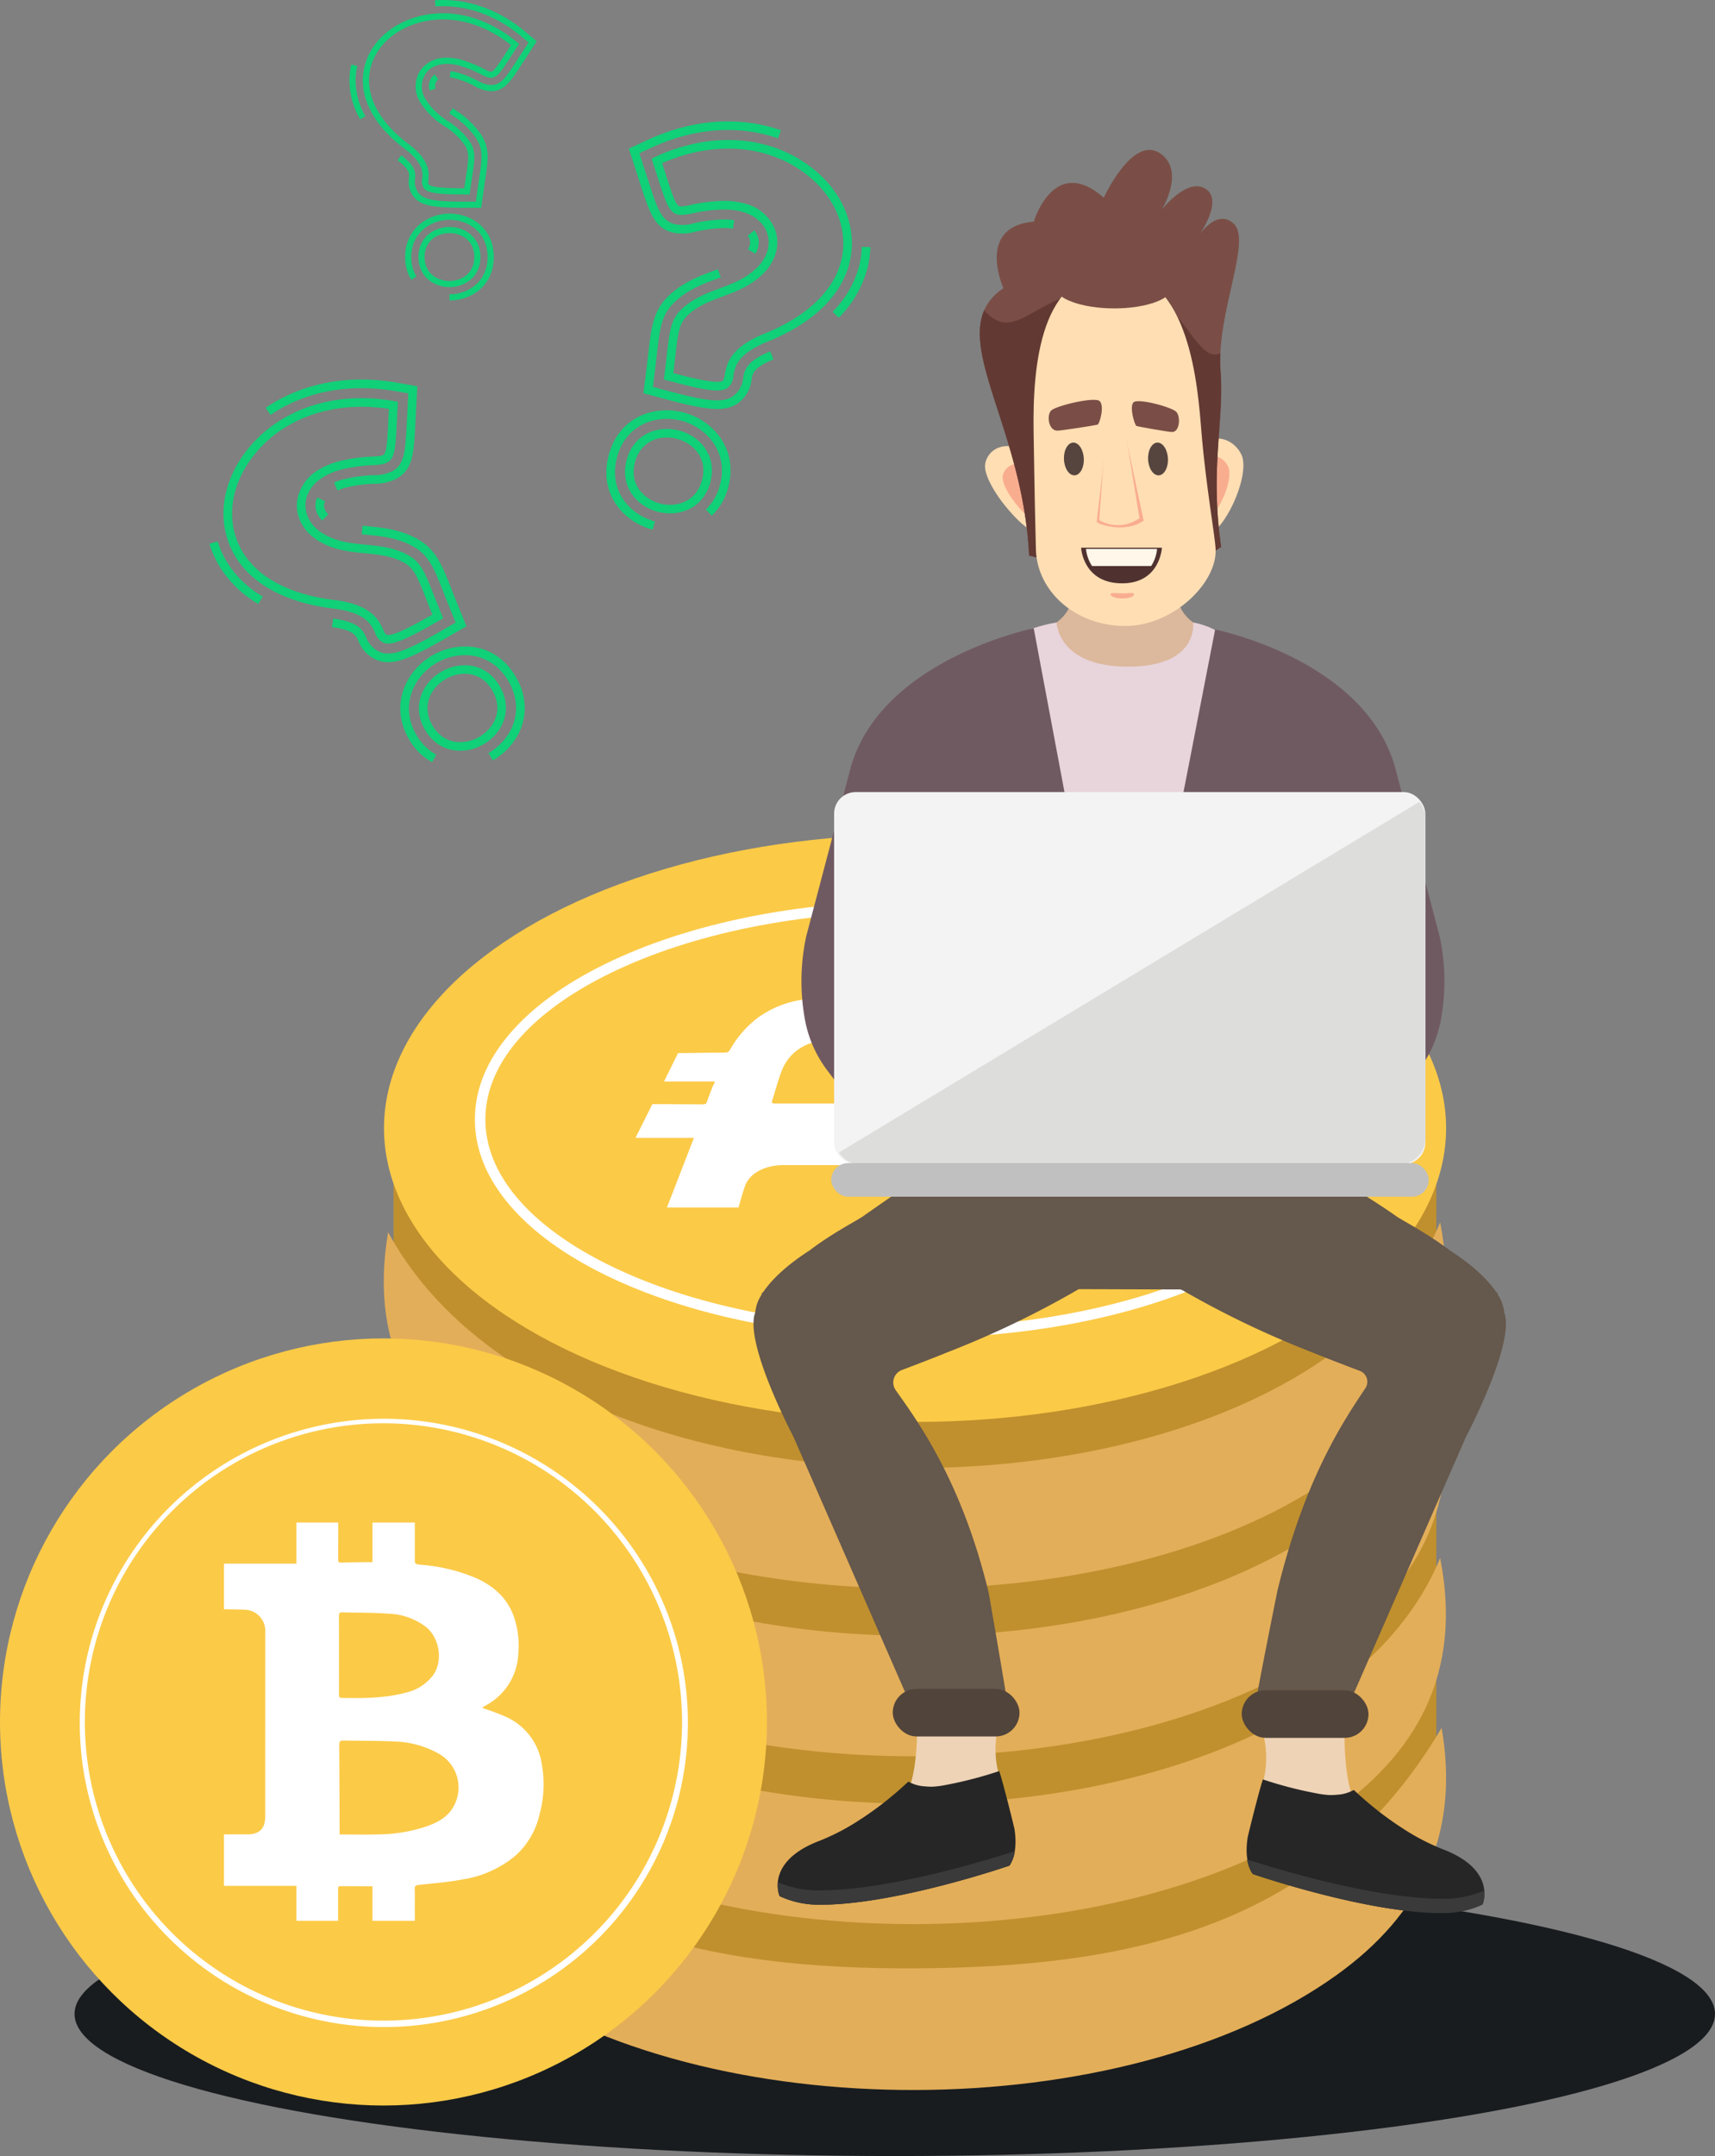 <svg xmlns="http://www.w3.org/2000/svg" width="398.714" height="501.112" viewBox="0 0 398.714 501.112">
  <rect x="0" y="0" width="398.714" height="501.112" fill="#808080" stroke="none"/>
  <g id="Group_1996" data-name="Group 1996" transform="translate(-383 -2879.161)">
    <g id="Group_1564" data-name="Group 1564" transform="translate(-221.711 -31.192)">
      <ellipse id="Ellipse_194" data-name="Ellipse 194" cx="190.694" cy="33.026" rx="190.694" ry="33.026" transform="translate(622.038 3345.413)" fill="#181c1f"/>
      <g id="Group_1554" data-name="Group 1554" transform="translate(693.928 3047.131)">
        <g id="Layer_3" data-name="Layer 3" transform="translate(0 57.146)">
          <path id="Path_1866" data-name="Path 1866" d="M3268.229,1087.557l-61.021,48.516-104.771,6.023-76.646-54.539V941.674h242.438Z" transform="translate(-3023.519 -863.319)" fill="#c0902e"/>
          <path id="Path_1867" data-name="Path 1867" d="M3012.056,1020.743c41.126,75.94,214.526,70.933,244.581-2.269,5.261,26.693-5.29,45.752-26.368,60.053-48.752,33.078-141.625,33.392-190.6.787C3019.537,1065.915,3007.333,1048.642,3012.056,1020.743Z" transform="translate(-3011.042 -928.287)" fill="#e3ae59"/>
          <path id="Path_1868" data-name="Path 1868" d="M3012.056,1273.925c41.126,75.94,214.526,70.933,244.581-2.269,5.261,26.693-5.29,45.752-26.368,60.053-48.752,33.078-141.625,33.392-190.6.787C3019.537,1319.1,3007.333,1301.824,3012.056,1273.925Z" transform="translate(-3011.042 -1142.46)" fill="#e3ae59"/>
          <path id="Path_1869" data-name="Path 1869" d="M3013.826,1784.561c28.552,43.823,73.847,52.535,121.066,52.3,48.106-.241,94.544-8.564,122.4-55.9,4.229,24.464-4.515,43.211-24.495,57.511-49.356,35.326-146.267,35.628-195.743.431C3014.835,1823.093,3006.934,1803.87,3013.826,1784.561Z" transform="translate(-3011.354 -1573.293)" fill="#e3ae59"/>
          <path id="Path_1870" data-name="Path 1870" d="M3012.056,1527.107c41.126,75.94,214.526,70.933,244.581-2.269,5.261,26.693-5.29,45.752-26.368,60.053-48.752,33.078-141.625,33.392-190.6.787C3019.537,1572.279,3007.333,1555.006,3012.056,1527.107Z" transform="translate(-3011.042 -1356.633)" fill="#e3ae59"/>
          <ellipse id="Ellipse_189" data-name="Ellipse 189" cx="123.463" cy="68.281" rx="123.463" ry="68.281" transform="translate(0.057)" fill="#fbca47"/>
          <path id="Path_1871" data-name="Path 1871" d="M3464.286,661.8c-4.493.508-7.589,1.814-9.69,3.7a22.074,22.074,0,0,0-2.149,2.542c-.054.064-.128.126-.275.268-.254-.217-.437-.376-.627-.532-2.75-2.257-6.853-3.428-12.314-3.609a47.823,47.823,0,0,0-9.57.563,23.2,23.2,0,0,0-10.375,4.2,23.874,23.874,0,0,0-6.274,7.133c-.59.969-.58.97-2.44.97-3.272,0-6.595.092-9.819.092l-3.264,6.614h11.805c-.106.616-.341.741-.509,1.186-.451,1.2-.914,2.341-1.334,3.593-.151.447-.477.528-1.26.526-3.807-.01-7.329-.047-11.414-.047l-3.923,7.838h13.587l-6.266,16.178h16.64c.49-1.695.937-3.42,1.506-4.975,1.1-3.009,4.568-4.874,9.084-4.874q31.253,0,62.507-.048c4.121,0,6.457,1.425,7.226,4.11.521,1.821,1.015,3.476,1.584,5.787h18.534l-6.465-16.178h11.957l-3.915-7.834c-3.574,0-6.519,0-9.712,0-.456,0-1.063.279-1.247-.161-.747-1.789-1.541-3.711-2.2-5.1h10.44l-3.268-6.621c-1.38,0-2.833-.041-4.191-.039-1.555,0-3.183-.044-4.723-.013-.848.017-1.218-.124-1.5-.577a58.7,58.7,0,0,0-3.9-5.928,20.582,20.582,0,0,0-7.933-5.982,35.873,35.873,0,0,0-10.8-2.676A61.255,61.255,0,0,0,3464.286,661.8ZM3422.6,688.276c.853-2.59,1.439-5.079,2.435-7.448a10.536,10.536,0,0,1,5.131-5.393c3.391-1.793,9.57-2.246,13.1-.9a7.26,7.26,0,0,1,4.386,3.766c1.382,3.119,1.19,6.483.873,10.062-.043.476-.482.491-1.1.49q-6.012-.009-12.025,0c-3.933,0-7.866-.007-11.8.006C3422.845,688.859,3422.431,688.79,3422.6,688.276Zm55.716-16.332a11.923,11.923,0,0,1,5.68,3.369,19.105,19.105,0,0,1,4.272,7.571c.665,1.977,1.14,3.943,1.778,6.562h-1.332c-8.609,0-17.216-.311-25.823-.283-1.146,0-1.473-.325-1.474-.961,0-2.8-.193-5.55-.1-8.1a8.723,8.723,0,0,1,3.012-6.352C3467.042,671.3,3473.141,670.517,3478.316,671.945Z" transform="translate(-3332.333 -626.295)" fill="#fff"/>
          <path id="Path_1872" data-name="Path 1872" d="M3250.866,635.191c-27.192,0-52.775-5.2-72.037-14.639-9.435-4.624-16.856-10.024-22.057-16.051-5.47-6.338-8.243-13.1-8.243-20.088s2.773-13.75,8.243-20.088c5.2-6.026,12.622-11.427,22.057-16.05,19.262-9.44,44.845-14.639,72.037-14.639s52.774,5.2,72.037,14.639c9.435,4.624,16.856,10.024,22.057,16.05,5.47,6.338,8.243,13.1,8.243,20.088s-2.773,13.75-8.243,20.088c-5.2,6.026-12.622,11.427-22.057,16.051C3303.64,629.992,3278.057,635.191,3250.866,635.191Zm0-99.111c-26.826,0-52.027,5.11-70.961,14.39-18.656,9.143-28.931,21.2-28.931,33.943s10.275,24.8,28.931,33.944c18.934,9.279,44.135,14.39,70.961,14.39s52.027-5.11,70.961-14.39c18.656-9.143,28.931-21.2,28.931-33.944s-10.275-24.8-28.931-33.943C3302.893,541.191,3277.692,536.08,3250.866,536.08Z" transform="translate(-3127.346 -518.15)" fill="#fff"/>
        </g>
        <g id="Layer_4" data-name="Layer 4" transform="translate(85.963 0)">
          <path id="Path_1873" data-name="Path 1873" d="M4036.949,883.133a9.289,9.289,0,0,0-1.535-4.256l.092-.191-.418-.32c-1.682-2.515-5.008-5.976-10.716-9.638-5.381-4.1-11.186-7.045-12.545-8.013-8.441-6.013-27.861-17.121-27.861-17.121h-70.833s-16.758,11.108-25.2,17.121c-1.359.968-7.165,3.914-12.546,8.013-5.708,3.662-9.034,7.123-10.715,9.638l-.418.32.091.191a9.3,9.3,0,0,0-1.535,4.256c-2.652,7.022,8.895,28.867,8.895,28.867l30.466,69.67c18.49,2.808,19.812-4.178,19.812-4.178-.468-3.979-4.885-29.231-4.885-29.231-6.294-26.095-16.6-39.982-21.621-47.1a3.1,3.1,0,0,1,1.444-4.691c3.608-1.358,7.4-2.823,11.1-4.321a216.243,216.243,0,0,0,30.007-14.47l23.825.074c-.009.1.1.158.3.179a218.356,218.356,0,0,0,29.583,14.217c3.883,1.57,7.856,3.1,11.619,4.515a2.718,2.718,0,0,1,1.308,4.049c-4.577,6.9-14.031,20.486-20.452,47.108,0,0-5.131,25.361-5.6,29.339,0,0,.486,7.322,18.977,4.514L4028.056,912S4039.6,890.154,4036.949,883.133Z" transform="translate(-3862.416 -714.83)" fill="#65584c"/>
          <path id="Path_1874" data-name="Path 1874" d="M4527.191,1581.729s-.649,11.973,2.114,18.253l-21.921-2.194s3.444-6.514-.017-16.06Z" transform="translate(-4389.717 -1318.317)" fill="#eed3b6"/>
          <path id="Path_1875" data-name="Path 1875" d="M4061.144,1571.085s.649,11.974-2.114,18.253l21.921-2.194s-3.445-6.514.016-16.06Z" transform="translate(-4023.164 -1309.614)" fill="#eed3b6"/>
          <path id="Path_1876" data-name="Path 1876" d="M3927.434,1647.991a8.636,8.636,0,0,1-3.806-1.106c-.651.615-1.449,1.337-2.358,2.129a1.049,1.049,0,0,1-.122.108c-.613.531-1.288,1.1-2.01,1.689-.025.023-.049.035-.073.059-.271.225-.553.448-.846.683a1.816,1.816,0,0,0-.183.143c-.625.495-1.286,1-1.972,1.5l-.44.318c-.257.189-.525.377-.8.565-.2.142-.391.283-.6.423-.562.389-1.137.789-1.735,1.152-.28.2-.586.388-.878.576a51.513,51.513,0,0,1-7.352,3.886c-.449.2-.9.394-1.373.566-9.07,3.479-9.875,8.537-9.595,11.124a6.081,6.081,0,0,0,.4,1.7,21.336,21.336,0,0,0,8.461,1.989c17.558.381,44.951-9.067,44.951-9.067s1.962-2.343,1.3-7.736c-.032-.255-.064-.508-.106-.776-.055-.363-2.567-10.573-3.542-13.477a93.273,93.273,0,0,1-12.362,3.217c-.583.121-1.114.208-1.6.273-.326.042-.642.073-.931.1a9.816,9.816,0,0,1-1.546.022h-.048l-.182,0a.094.094,0,0,0-.059-.014Z" transform="translate(-3887.628 -1369.581)" fill="#262626"/>
          <path id="Path_1877" data-name="Path 1877" d="M3901.863,1755.6a23.6,23.6,0,0,1-8.571-1.9,7.979,7.979,0,0,0,.011,1.533,6.07,6.07,0,0,0,.4,1.7,21.533,21.533,0,0,0,8.487,1.991c17.551.374,44.95-9.074,44.95-9.074a7.481,7.481,0,0,0,1.255-3.369C3941.265,1748.788,3917.814,1755.936,3901.863,1755.6Z" transform="translate(-3887.634 -1453.013)" fill="#3a3a3a"/>
          <path id="Path_1878" data-name="Path 1878" d="M4511.929,1658.636a8.631,8.631,0,0,0,3.805-1.106c.652.615,1.45,1.337,2.358,2.129a.986.986,0,0,0,.123.108c.613.531,1.287,1.1,2.01,1.689.025.023.049.035.073.059.271.225.553.448.846.683a1.814,1.814,0,0,1,.183.143c.625.495,1.286,1,1.972,1.5l.44.318c.257.189.526.377.8.565.2.142.391.283.6.423.561.389,1.137.789,1.735,1.152.28.2.585.388.878.576a51.437,51.437,0,0,0,7.352,3.886c.449.2.9.394,1.373.567,9.069,3.479,9.874,8.537,9.595,11.124a6.067,6.067,0,0,1-.4,1.7,21.335,21.335,0,0,1-8.461,1.989c-17.558.381-44.95-9.067-44.95-9.067s-1.963-2.343-1.3-7.736c.032-.255.064-.508.106-.776.055-.363,2.567-10.573,3.541-13.477a93.356,93.356,0,0,0,12.363,3.217c.583.121,1.114.208,1.6.273.326.042.642.072.931.1a9.771,9.771,0,0,0,1.546.022h.048l.181,0a.1.1,0,0,1,.061-.014Z" transform="translate(-4376.182 -1378.284)" fill="#262626"/>
          <path id="Path_1879" data-name="Path 1879" d="M4538.208,1766.24a23.6,23.6,0,0,0,8.571-1.9,7.979,7.979,0,0,1-.012,1.533,6.09,6.09,0,0,1-.4,1.7,21.532,21.532,0,0,1-8.488,1.991c-17.55.374-44.948-9.074-44.948-9.074a7.485,7.485,0,0,1-1.255-3.37C4498.806,1759.432,4522.257,1766.581,4538.208,1766.24Z" transform="translate(-4376.884 -1461.715)" fill="#3a3a3a"/>
          <rect id="Rectangle_971" data-name="Rectangle 971" width="29.473" height="11.059" rx="5.53" transform="translate(32.37 255.758)" fill="#51443a"/>
          <rect id="Rectangle_972" data-name="Rectangle 972" width="29.473" height="11.059" rx="5.53" transform="translate(142.977 267.141) rotate(180)" fill="#51443a"/>
          <path id="Path_1880" data-name="Path 1880" d="M4202.809,154.619l-16.143-5.96c-12.089-3.978-9.487-10.933-9.487-10.933h-25.05s2.6,6.955-9.487,10.933l-16.143,5.964,38.155,4.593Z" transform="translate(-4078.325 -137.726)" fill="#dcb89c"/>
          <path id="Path_1881" data-name="Path 1881" d="M4214.939,182.611l.08,0,7.062,36.452.05.253,5.712,29.485,2.006,47.692h12.4l2.853-45.918,6.033-31.144,7.062-36.5a18.024,18.024,0,0,0-5.435-1.926s1.367,9.849-14.116,10.245c-17.394.445-17.618-10.245-17.618-10.245a35.557,35.557,0,0,0-6.169,1.611l.084,0Z" transform="translate(-4150.564 -173.106)" fill="#e8d4db"/>
          <path id="Path_1882" data-name="Path 1882" d="M4072.057,260.047l-10.114-38.375c-6.49-25.909-42.089-32.96-42.089-32.96l-21.435,110.126-20.741-110.419s-36.293,7.344-42.783,33.253l-10.114,38.375a49.492,49.492,0,0,0-.416,18.6,27.887,27.887,0,0,0,5.27,12.464l8.228,10.948,17.411-3.8-10.555-18.009s.048-7.432,1.548-11.569l9-21.741,3.509,34.751,1.541,26.252h76.207l1.54-26.252,3.509-34.751,9,21.741c1.5,4.138,1.548,11.569,1.548,11.569l-10.555,18.009,17.411,3.8,8.228-10.948a27.888,27.888,0,0,0,5.27-12.464A49.492,49.492,0,0,0,4072.057,260.047Z" transform="translate(-3912.533 -179.172)" fill="#705a62"/>
          <rect id="Rectangle_973" data-name="Rectangle 973" width="137.449" height="86.489" rx="5" transform="translate(18.74 47.322)" fill="#f3f3f3"/>
          <g id="Group_1553" data-name="Group 1553" transform="translate(19.846 49.593)">
            <g id="Group_1552" data-name="Group 1552">
              <path id="Path_1883" data-name="Path 1883" d="M3971.211,491.093a6.2,6.2,0,0,0,5.17,2.817h125.075a6.177,6.177,0,0,0,6.124-6.239V413.555a6.1,6.1,0,0,0-1.419-3.966Z" transform="translate(-3971.211 -409.589)" fill="#dddddc"/>
            </g>
          </g>
          <rect id="Rectangle_974" data-name="Rectangle 974" width="138.908" height="7.808" rx="3.904" transform="translate(18.079 133.552)" fill="silver"/>
        </g>
      </g>
      <g id="Group_1557" data-name="Group 1557" transform="translate(832.493 2945.192)">
        <path id="Path_1843" data-name="Path 1843" d="M662.155,192.407c-3.815-7.025-11.411-6.45-12.6-1.248-1.115,4.843,11,18.837,13.8,16.185C666.346,204.5,663.727,195.3,662.155,192.407Z" transform="translate(-648.268 -118.347)" fill="#ffdeb3"/>
        <path id="Path_1844" data-name="Path 1844" d="M661.118,193.866c-2.565-4.722-7.672-4.338-8.47-.837-.751,3.255,7.394,12.664,9.275,10.881C663.935,201.994,662.176,195.814,661.118,193.866Z" transform="translate(-647.288 -117.351)" fill="#f9ad8f"/>
        <path id="Path_1845" data-name="Path 1845" d="M685.821,191.695c1.765-7.2,9.083-7.511,11.887-2.3s-5.648,21.776-9.254,18.494S685.078,194.724,685.821,191.695Z" transform="translate(-636.976 -118.773)" fill="#ffdeb3"/>
        <path id="Path_1846" data-name="Path 1846" d="M686.472,192.788c1.178-4.793,6.051-5,7.922-1.529s-3.769,14.508-6.174,12.321S685.976,194.8,686.472,192.788Z" transform="translate(-636.725 -117.814)" fill="#f9ad8f"/>
        <path id="Path_1847" data-name="Path 1847" d="M660.023,229.121c-1.449-31.847-20.633-52.231-5.976-62.156,0,0-6.477-14.322,7.081-15.472,0,0,4.672-15.777,16.256-5.558,0,0,6.565-14.32,12.872-10.445s.674,13.169.674,13.169,6.034-7.712,10.292-4.674-2.507,11.907-2.507,11.907,4.5-7.879,8.858-3.936-4.083,20.938-3.037,34.28c.891,11.46-2.515,22.588.141,40.854C691.013,237.142,660.023,229.121,660.023,229.121Z" transform="translate(-648.559 -134.825)" fill="#7a4e46"/>
        <path id="Path_1848" data-name="Path 1848" d="M704.531,178.671a32.479,32.479,0,0,1-.03-4.145c-5.988,2.841-9.419-15.814-23.128-15.653-19.919.235-23.967,14.411-31.779,5.661-4.876,11.117,9.192,29.912,10.425,57.022,0,0,30.99,8.021,44.653-2.031C702.016,201.259,705.423,190.13,704.531,178.671Z" transform="translate(-648.556 -127.259)" fill="#633933"/>
        <path id="Path_1849" data-name="Path 1849" d="M658.085,193.494c.226,14.874.436,24.064.539,27.5.295,9.686,9.195,17.713,20.774,17.713,11.022,0,21.243-9.878,21.007-17.713-.091-3.043-2.26-14.724-3.309-27.5-.812-9.882-2.591-37.135-20.184-37.135C659.793,156.359,657.841,177.732,658.085,193.494Z" transform="translate(-645.568 -128.049)" fill="#ffdeb3"/>
        <path id="Path_1850" data-name="Path 1850" d="M689.3,160.165c-.084-2.845-6.319-5.152-13.925-5.152s-13.7,2.307-13.617,5.152,6.322,5.151,13.929,5.151S689.383,163.011,689.3,160.165Z" transform="translate(-644.407 -128.473)" fill="#7a4e46"/>
        <path id="Path_1851" data-name="Path 1851" d="M662.763,186.179c-2.075,0-2.538-3.59-1.438-4.684s10.108-3.276,11.276-2.185,0,5.307-.483,5.464S663.734,186.179,662.763,186.179Z" transform="translate(-644.725 -120.922)" fill="#7a4e46"/>
        <path id="Path_1852" data-name="Path 1852" d="M684.8,186.419c1.818,0,2.018-3.592.994-4.684s-9.032-3.28-9.989-2.186.3,5.306.732,5.465S683.955,186.419,684.8,186.419Z" transform="translate(-640.096 -120.847)" fill="#7a4e46"/>
        <path id="Path_1853" data-name="Path 1853" d="M666.477,205.159H685.27s-.4,8.114-8.987,8.272C666.891,213.6,666.477,205.159,666.477,205.159Z" transform="translate(-642.922 -112.695)" fill="#4f322f"/>
        <path id="Path_1854" data-name="Path 1854" d="M682.5,209.347a9,9,0,0,0,1.375-3.982H667.347a8.776,8.776,0,0,0,1.411,3.982Z" transform="translate(-642.648 -112.63)" fill="#fff7e9"/>
        <path id="Path_1855" data-name="Path 1855" d="M669.237,205.493c1.245.819,6.882,2.458,10.926-.352l-4.247-19.9-4.365.235Z" transform="translate(-642.054 -118.964)" fill="#f9ad8f"/>
        <path id="Path_1856" data-name="Path 1856" d="M669.689,205.444a8.62,8.62,0,0,0,9.343-.468L675.6,183.9l-4.367.234Z" transform="translate(-641.911 -119.384)" fill="#ffdeb3"/>
        <path id="Path_1857" data-name="Path 1857" d="M682.947,190.378c-.063-2.1-1.148-3.806-2.423-3.806s-2.258,1.7-2.2,3.806,1.151,3.807,2.424,3.807S683.012,192.479,682.947,190.378Z" transform="translate(-639.194 -118.543)" fill="#56453e"/>
        <path id="Path_1858" data-name="Path 1858" d="M668.067,190.378c-.063-2.1-1.149-3.806-2.424-3.806s-2.259,1.7-2.2,3.806,1.15,3.807,2.424,3.807S668.132,192.479,668.067,190.378Z" transform="translate(-643.875 -118.543)" fill="#56453e"/>
        <path id="Path_1859" data-name="Path 1859" d="M677.155,213.484c-.016-.517-1.048-.234-2.56-.234s-2.924-.283-2.909.234,1.256.937,2.762.937S677.171,214,677.155,213.484Z" transform="translate(-641.283 -110.174)" fill="#f9ad8f"/>
      </g>
      <g id="Group_1563" data-name="Group 1563" transform="translate(604.711 3221.43)">
        <circle id="Ellipse_193" data-name="Ellipse 193" cx="89.148" cy="89.148" r="89.148" fill="#fbca47"/>
        <path id="Path_1902" data-name="Path 1902" d="M836.723,3256.273a70.691,70.691,0,1,1,27.6-5.573A70.464,70.464,0,0,1,836.723,3256.273Zm0-140.329a69.42,69.42,0,1,0,69.42,69.42A69.5,69.5,0,0,0,836.723,3115.944Z" transform="translate(-747.575 -3096.216)" fill="#fff"/>
        <path id="Path_1903" data-name="Path 1903" d="M1122.587,3374.672a14.286,14.286,0,0,0-7.938-9.467,51.75,51.75,0,0,0-5.109-1.95c-.126-.048-.246-.114-.524-.244.423-.241.736-.415,1.043-.6a14.332,14.332,0,0,0,7.372-11.937,20.452,20.452,0,0,0-1.187-9.02c-1.574-4.05-4.576-6.654-8.425-8.446a40.345,40.345,0,0,0-12.835-3.172c-1.616-.177-1.617-.066-1.617-1.639,0-2.767,0-5.931,0-8.2h-9.844v9.219c-.836,0-1.383-.007-2.026,0-1.716.023-3.452.03-5.167.091-.6.021-.785-.094-.782-.692.013-2.906.022-5.871.022-8.619h-9.727v9.557H1049v10.606c1.314.02,3.08.017,4.631.1a4.929,4.929,0,0,1,4.97,5.294q0,21.368-.008,42.738c0,2.817-1.318,4.172-4.111,4.182-1.834.006-3.811,0-5.483,0v11.976h16.844v8.123h9.7c0-2.389,0-4.818,0-7.253,0-.348-.09-.793.5-.8,2.45-.009,5.087.023,7.476.023v8.025h9.856c-.005-1.194-.008-2.244-.012-3.393-.005-1.316.035-2.607-.017-3.92-.028-.723.186-.952.938-1.033,3.492-.379,7.011-.64,10.451-1.312a25.168,25.168,0,0,0,11.837-5.312,18.241,18.241,0,0,0,5.778-9.7A26.6,26.6,0,0,0,1122.587,3374.672Zm-46.063-33.8c3.6.112,7.21.039,10.794.323a15.076,15.076,0,0,1,8.741,3.152c3.1,2.589,3.9,7.92,1.544,11.154a11,11,0,0,1-6.3,4.034c-4.9,1.31-9.893,1.315-14.9,1.233-.644-.011-.663-.345-.662-.818.008-3.061,0-6.122,0-9.182,0-3,.009-6.008-.009-9.011C1075.734,3341.181,1075.828,3340.851,1076.524,3340.872Zm25.671,45.435c-1.354,2.254-3.569,3.4-5.93,4.259a36.32,36.32,0,0,1-11.553,1.918c-2.911.087-5.847.017-8.834.017v-1.017c0-6.575-.049-13.151-.087-19.725,0-.875.2-1.119,1.068-1.1,3.912.1,7.813.05,11.721.227a22.378,22.378,0,0,1,10.467,2.9A9.013,9.013,0,0,1,1102.195,3386.307Z" transform="translate(-996.93 -3277.206)" fill="#fff"/>
      </g>
    </g>
    <g id="Group_1582" data-name="Group 1582">
      <g id="Group_1579" data-name="Group 1579" transform="translate(420.7 2987.722) rotate(-30)">
        <g id="Group_1578" data-name="Group 1578" transform="translate(0 0)">
          <g id="Group_1571" data-name="Group 1571" transform="translate(4.342 4.301)">
            <path id="Path_1904" data-name="Path 1904" d="M157.752,162.133h.873l.119-.864c.232-1.7.455-3.19.652-4.5.918-6.114,1.3-8.645-.623-11.664-1.936-3.041-4.595-4.936-7.167-6.769-2.769-1.973-5.383-3.835-7.236-7.058-1.738-3.019-1.658-6.343.207-8.675,2.249-2.812,6.5-3.588,11.372-2.081a37.167,37.167,0,0,1,6.33,2.629c4.535,2.306,5.068,1.482,10.162-6.412.528-.819,1.111-1.723,1.759-2.717l.483-.743L174,112.71c-10.662-8.934-23.739-11.689-34.972-7.37-8.258,3.174-13.822,9.59-14.884,17.161-1.2,8.591,3.555,17.408,13.4,24.827,6.14,4.63,5.886,7.616,5.7,9.8a3.783,3.783,0,0,0,.652,3.139C145.217,161.7,148.454,162.133,157.752,162.133Zm-6.458-44.367a10.23,10.23,0,0,0-8.279,3.588c-2.389,2.988-2.535,7.174-.38,10.921,2.072,3.6,4.99,5.68,7.811,7.69,2.526,1.8,4.914,3.5,6.639,6.213,1.521,2.388,1.2,4.541.334,10.294-.165,1.091-.346,2.3-.538,3.66-5.288-.016-10.569-.2-11.506-1.221-.236-.257-.207-.731-.132-1.617.2-2.344.533-6.268-6.49-11.563-9.24-6.962-13.723-15.113-12.624-22.953.959-6.84,6.051-12.662,13.621-15.571,10.31-3.965,22.32-1.54,32.286,6.475q-.687,1.059-1.276,1.973c-2.413,3.74-3.743,5.8-4.684,6.444-.571.39-.993.234-2.891-.731a38.973,38.973,0,0,0-6.644-2.757A17.835,17.835,0,0,0,151.294,117.766Z" transform="translate(-123.965 -103.336)" fill="#10d078"/>
          </g>
          <g id="Group_1572" data-name="Group 1572" transform="translate(22.387 73.629)">
            <path id="Path_1905" data-name="Path 1905" d="M146.6,192.2c4.988,0,10.038-3.36,10.038-9.782,0-6.4-5.05-9.755-10.038-9.755-5.016,0-10.094,3.351-10.094,9.755C136.506,188.841,141.584,192.2,146.6,192.2Zm0-17.537c3.871,0,8.038,2.427,8.038,7.755,0,5.346-4.167,7.782-8.038,7.782-3.9,0-8.094-2.436-8.094-7.782C138.506,177.091,142.7,174.664,146.6,174.664Z" transform="translate(-136.506 -172.664)" fill="#10d078"/>
          </g>
          <g id="Group_1573" data-name="Group 1573" transform="translate(15.607 35.101)">
            <path id="Path_1906" data-name="Path 1906" d="M156.712,166.452h4.641l.63-4.6c.226-1.653.442-3.1.633-4.374.971-6.454,1.55-10.31-1.239-14.693-2.387-3.752-5.53-5.991-8.3-7.967l-.955-.684-1.17,1.622.962.689c2.627,1.872,5.6,3.991,7.778,7.413,2.388,3.752,1.91,6.929.959,13.257-.2,1.351-.42,2.8-.647,4.466l-.392,2.869h-2.9c-9.275,0-13.486-.364-15.558-2.619a5.93,5.93,0,0,1-1.255-4.9c.177-2.086-.039-4.09-4.488-7.522l-1.221,1.584c3.947,3.045,3.83,4.429,3.717,5.767a7.844,7.844,0,0,0,1.774,6.429C142.228,165.959,146.358,166.452,156.712,166.452Z" transform="translate(-134.19 -134.136)" fill="#10d078"/>
          </g>
          <g id="Group_1574" data-name="Group 1574" transform="translate(25.81 24.158)">
            <path id="Path_1907" data-name="Path 1907" d="M150.4,128.391l1.928-.53a3.781,3.781,0,0,1-.141-.992,2.54,2.54,0,0,1,.326-1.289,2.444,2.444,0,0,1,.7-.761l-1.164-1.626a4.443,4.443,0,0,0-1.267,1.384,4.517,4.517,0,0,0-.6,2.292A5.712,5.712,0,0,0,150.4,128.391Z" transform="translate(-150.189 -123.193)" fill="#10d078"/>
          </g>
          <g id="Group_1575" data-name="Group 1575" transform="translate(27.737)">
            <path id="Path_1908" data-name="Path 1908" d="M136.411,128.619c4.4,0,6.33-2.988,10.555-9.536l4.322-6.657-3.612-3.027c-8.83-7.4-19.111-11-29.418-10.272l.141,2c9.795-.688,19.564,2.748,27.992,9.81l2.255,1.889L145.286,118c-4.049,6.274-5.563,8.621-8.875,8.621a9.4,9.4,0,0,1-4.286-1.4,34.681,34.681,0,0,0-5.964-2.481,14.79,14.79,0,0,0-2.851-.6l-.2,1.99a12.709,12.709,0,0,1,2.461.52,32.936,32.936,0,0,1,5.65,2.353A11.2,11.2,0,0,0,136.411,128.619Z" transform="translate(-118.258 -99.035)" fill="#10d078"/>
          </g>
          <g id="Group_1576" data-name="Group 1576" transform="translate(0 20.948)">
            <path id="Path_1909" data-name="Path 1909" d="M177.279,137.749l1.746-.975a23.675,23.675,0,0,1-3.2-11.6,20.961,20.961,0,0,1,.544-4.743l-1.95-.451a23.087,23.087,0,0,0-.594,5.194A25.64,25.64,0,0,0,177.279,137.749Z" transform="translate(-173.822 -119.983)" fill="#10d078"/>
          </g>
          <g id="Group_1577" data-name="Group 1577" transform="translate(18.068 69.311)">
            <path id="Path_1910" data-name="Path 1910" d="M146.6,196.519c7.134,0,14.356-4.843,14.356-14.1,0-9.239-7.222-14.073-14.356-14.073-6.987,0-14.413,4.932-14.413,14.073a13.98,13.98,0,0,0,1.988,7.4l1.707-1.042a12.006,12.006,0,0,1-1.695-6.354c0-7.842,6.4-12.073,12.413-12.073,6.141,0,12.356,4.147,12.356,12.073,0,7.944-6.215,12.1-12.356,12.1Z" transform="translate(-132.188 -168.346)" fill="#10d078"/>
          </g>
        </g>
      </g>
      <g id="Group_1581" data-name="Group 1581" transform="translate(464.242 2879.161)">
        <g id="Group_1578-2" data-name="Group 1578" transform="translate(0 0)">
          <g id="Group_1571-2" data-name="Group 1571" transform="translate(3.11 3.081)">
            <path id="Path_1904-2" data-name="Path 1904" d="M148.169,145.456h.625l.085-.619c.166-1.221.326-2.285.467-3.224.658-4.38.931-6.193-.446-8.356a17.812,17.812,0,0,0-5.134-4.849,16.1,16.1,0,0,1-5.184-5.056,5.444,5.444,0,0,1,.148-6.214c1.611-2.014,4.656-2.57,8.146-1.491a26.625,26.625,0,0,1,4.535,1.883c3.249,1.652,3.63,1.062,7.28-4.593.378-.587.8-1.234,1.26-1.946l.346-.532-.486-.408c-7.638-6.4-17.006-8.373-25.052-5.28-5.916,2.274-9.9,6.87-10.662,12.293-.862,6.154,2.547,12.47,9.6,17.785,4.4,3.317,4.216,5.456,4.084,7.018a2.71,2.71,0,0,0,.467,2.249C139.189,145.143,141.508,145.456,148.169,145.456Zm-4.626-31.782a7.328,7.328,0,0,0-5.931,2.57,6.847,6.847,0,0,0-.272,7.823,17.486,17.486,0,0,0,5.6,5.509,16.436,16.436,0,0,1,4.756,4.451c1.09,1.711.858,3.253.239,7.374-.118.782-.248,1.65-.385,2.622-3.788-.011-7.571-.143-8.242-.875-.169-.184-.148-.524-.095-1.158.143-1.679.382-4.49-4.649-8.283-6.619-4.987-9.831-10.826-9.043-16.442.687-4.9,4.335-9.07,9.757-11.154,7.386-2.84,15.989-1.1,23.128,4.638q-.492.759-.914,1.413c-1.729,2.679-2.681,4.155-3.355,4.616-.409.279-.711.168-2.071-.524a27.919,27.919,0,0,0-4.759-1.975A12.776,12.776,0,0,0,143.542,113.673Z" transform="translate(-123.965 -103.336)" fill="#10d078"/>
          </g>
          <g id="Group_1572-2" data-name="Group 1572" transform="translate(16.037 52.745)">
            <path id="Path_1905-2" data-name="Path 1905" d="M143.737,186.659c3.573,0,7.191-2.407,7.191-7.007s-3.618-6.988-7.191-6.988c-3.593,0-7.231,2.4-7.231,6.988S140.144,186.659,143.737,186.659Zm0-12.563c2.773,0,5.758,1.739,5.758,5.555s-2.985,5.575-5.758,5.575c-2.792,0-5.8-1.745-5.8-5.575S140.945,174.1,143.737,174.1Z" transform="translate(-136.506 -172.664)" fill="#10d078"/>
          </g>
          <g id="Group_1573-2" data-name="Group 1573" transform="translate(11.18 25.145)">
            <path id="Path_1906-2" data-name="Path 1906" d="M150.324,157.286h3.325l.451-3.294c.162-1.184.317-2.219.453-3.133.7-4.623,1.11-7.386-.888-10.525a20.547,20.547,0,0,0-5.948-5.707l-.684-.49L146.2,135.3l.689.494a19.386,19.386,0,0,1,5.572,5.31c1.711,2.688,1.368,4.964.687,9.5-.145.968-.3,2.009-.463,3.2l-.281,2.055h-2.075c-6.644,0-9.661-.261-11.145-1.876a4.248,4.248,0,0,1-.9-3.514c.127-1.494-.028-2.93-3.215-5.388l-.875,1.135c2.827,2.181,2.744,3.173,2.663,4.131a5.619,5.619,0,0,0,1.271,4.605C139.948,156.933,142.907,157.286,150.324,157.286Z" transform="translate(-134.19 -134.136)" fill="#10d078"/>
          </g>
          <g id="Group_1574-2" data-name="Group 1574" transform="translate(18.489 17.306)">
            <path id="Path_1907-2" data-name="Path 1907" d="M150.342,126.917l1.381-.38a2.708,2.708,0,0,1-.1-.711,1.82,1.82,0,0,1,.234-.923,1.751,1.751,0,0,1,.5-.545l-.834-1.165a3.183,3.183,0,0,0-.908.991,3.236,3.236,0,0,0-.426,1.642A4.092,4.092,0,0,0,150.342,126.917Z" transform="translate(-150.189 -123.193)" fill="#10d078"/>
          </g>
          <g id="Group_1575-2" data-name="Group 1575" transform="translate(19.87)">
            <path id="Path_1908-2" data-name="Path 1908" d="M131.262,120.228c3.153,0,4.535-2.14,7.561-6.831l3.1-4.769-2.587-2.168c-6.325-5.3-13.69-7.88-21.074-7.358l.1,1.429c7.017-.493,14.015,1.969,20.052,7.027l1.615,1.353-2.407,3.709c-2.9,4.494-3.985,6.176-6.358,6.176a6.737,6.737,0,0,1-3.07-1,24.844,24.844,0,0,0-4.272-1.777,10.6,10.6,0,0,0-2.042-.429l-.145,1.426a9.1,9.1,0,0,1,1.763.373,23.593,23.593,0,0,1,4.047,1.686A8.026,8.026,0,0,0,131.262,120.228Z" transform="translate(-118.258 -99.035)" fill="#10d078"/>
          </g>
          <g id="Group_1576-2" data-name="Group 1576" transform="translate(0 15.006)">
            <path id="Path_1909-2" data-name="Path 1909" d="M176.3,132.71l1.251-.7a16.96,16.96,0,0,1-2.294-8.308,15.016,15.016,0,0,1,.39-3.4l-1.4-.323a16.538,16.538,0,0,0-.426,3.721A18.368,18.368,0,0,0,176.3,132.71Z" transform="translate(-173.822 -119.983)" fill="#10d078"/>
          </g>
          <g id="Group_1577-2" data-name="Group 1577" transform="translate(12.943 49.651)">
            <path id="Path_1910-2" data-name="Path 1910" d="M142.513,188.528c5.11,0,10.284-3.469,10.284-10.1s-5.174-10.081-10.284-10.081c-5.005,0-10.325,3.533-10.325,10.081a10.015,10.015,0,0,0,1.424,5.3l1.223-.746a8.6,8.6,0,0,1-1.214-4.552c0-5.618,4.582-8.649,8.892-8.649,4.4,0,8.851,2.971,8.851,8.649s-4.452,8.668-8.851,8.668Z" transform="translate(-132.188 -168.346)" fill="#10d078"/>
          </g>
        </g>
      </g>
      <g id="Group_1580" data-name="Group 1580" transform="matrix(-0.966, -0.259, 0.259, -0.966, 566.116, 3010.687)">
        <g id="Group_1578-3" data-name="Group 1578" transform="translate(0 0)">
          <g id="Group_1571-3" data-name="Group 1571" transform="translate(4.342 34.386)">
            <path id="Path_1904-3" data-name="Path 1904" d="M33.787,0h.873l.119.864c.232,1.7.455,3.19.652,4.5.918,6.114,1.3,8.645-.623,11.664-1.936,3.041-4.595,4.936-7.167,6.769-2.769,1.973-5.383,3.835-7.236,7.058-1.738,3.019-1.658,6.343.207,8.675,2.249,2.812,6.5,3.588,11.372,2.081a37.167,37.167,0,0,0,6.33-2.629c4.535-2.306,5.068-1.482,10.162,6.412.528.819,1.111,1.723,1.759,2.717l.483.743-.679.569C39.377,58.357,26.3,61.112,15.067,56.793,6.809,53.619,1.245,47.2.183,39.632c-1.2-8.591,3.555-17.408,13.4-24.827,6.14-4.63,5.886-7.616,5.7-9.8a3.783,3.783,0,0,1,.652-3.139C21.252.436,24.489,0,33.787,0ZM27.329,44.367a10.23,10.23,0,0,1-8.279-3.588c-2.389-2.988-2.535-7.174-.38-10.921,2.072-3.6,4.99-5.68,7.811-7.69,2.526-1.8,4.914-3.5,6.639-6.213,1.521-2.388,1.2-4.541.334-10.294-.165-1.091-.346-2.3-.538-3.66-5.288.016-10.569.2-11.506,1.221-.236.257-.207.731-.132,1.617.2,2.344.533,6.268-6.49,11.563C5.548,23.364,1.065,31.515,2.164,39.355c.959,6.84,6.051,12.662,13.621,15.571,10.31,3.965,22.32,1.54,32.286-6.475q-.687-1.059-1.276-1.973c-2.413-3.74-3.743-5.8-4.684-6.444-.571-.39-.993-.234-2.891.731a38.973,38.973,0,0,1-6.644,2.757A17.835,17.835,0,0,1,27.329,44.367Z" fill="#10d078"/>
          </g>
          <g id="Group_1572-3" data-name="Group 1572" transform="translate(22.387 4.318)">
            <path id="Path_1905-3" data-name="Path 1905" d="M10.094,0c4.988,0,10.038,3.36,10.038,9.782,0,6.4-5.05,9.755-10.038,9.755C5.078,19.537,0,16.186,0,9.782,0,3.36,5.078,0,10.094,0Zm0,17.537c3.871,0,8.038-2.427,8.038-7.755C18.132,4.436,13.965,2,10.094,2,6.2,2,2,4.436,2,9.782,2,15.11,6.2,17.537,10.094,17.537Z" transform="translate(0 0)" fill="#10d078"/>
          </g>
          <g id="Group_1573-3" data-name="Group 1573" transform="translate(15.607 30.067)">
            <path id="Path_1906-3" data-name="Path 1906" d="M22.522,0h4.641l.63,4.6c.226,1.653.442,3.1.633,4.374.971,6.454,1.55,10.31-1.239,14.693-2.387,3.752-5.53,5.991-8.3,7.967l-.955.684-1.17-1.622L17.721,30c2.627-1.872,5.6-3.991,7.778-7.413,2.388-3.752,1.91-6.929.959-13.257-.2-1.351-.42-2.8-.647-4.466L25.419,2h-2.9C13.247,2,9.036,2.364,6.964,4.619a5.93,5.93,0,0,0-1.255,4.9c.177,2.086-.039,4.09-4.488,7.522L0,15.462c3.947-3.045,3.83-4.429,3.717-5.767A7.844,7.844,0,0,1,5.491,3.266C8.038.493,12.168,0,22.522,0Z" fill="#10d078"/>
          </g>
          <g id="Group_1574-3" data-name="Group 1574" transform="translate(25.81 68.128)">
            <path id="Path_1907-3" data-name="Path 1907" d="M.213,0,2.141.53A3.781,3.781,0,0,0,2,1.522a2.54,2.54,0,0,0,.326,1.289,2.444,2.444,0,0,0,.7.761L1.862,5.2A4.443,4.443,0,0,1,.6,3.814,4.517,4.517,0,0,1,0,1.522,5.712,5.712,0,0,1,.213,0Z" transform="translate(0 0)" fill="#10d078"/>
          </g>
          <g id="Group_1575-3" data-name="Group 1575" transform="translate(27.737 67.9)">
            <path id="Path_1908-3" data-name="Path 1908" d="M18.153,0c4.4,0,6.33,2.988,10.555,9.536l4.322,6.657L29.418,19.22c-8.83,7.4-19.111,11-29.418,10.272l.141-2c9.795.688,19.564-2.748,27.992-9.81L30.388,15.8l-3.36-5.177C22.979,4.347,21.465,2,18.153,2a9.4,9.4,0,0,0-4.286,1.4A34.681,34.681,0,0,1,7.9,5.882a14.79,14.79,0,0,1-2.851.6l-.2-1.99a12.709,12.709,0,0,0,2.461-.52,32.936,32.936,0,0,0,5.65-2.353A11.2,11.2,0,0,1,18.153,0Z" transform="translate(0 0)" fill="#10d078"/>
          </g>
          <g id="Group_1576-3" data-name="Group 1576" transform="translate(0 58.77)">
            <path id="Path_1909-3" data-name="Path 1909" d="M3.457,0,5.2.975A23.675,23.675,0,0,0,2,12.572a20.961,20.961,0,0,0,.544,4.743l-1.95.451A23.087,23.087,0,0,1,0,12.572,25.64,25.64,0,0,1,3.457,0Z" transform="translate(0 0)" fill="#10d078"/>
          </g>
          <g id="Group_1577-3" data-name="Group 1577" transform="translate(18.068 0)">
            <path id="Path_1910-3" data-name="Path 1910" d="M14.413,0c7.134,0,14.356,4.843,14.356,14.1,0,9.239-7.222,14.073-14.356,14.073C7.426,28.173,0,23.241,0,14.1A13.98,13.98,0,0,1,1.988,6.7L3.695,7.746A12.006,12.006,0,0,0,2,14.1c0,7.842,6.4,12.073,12.413,12.073,6.141,0,12.356-4.147,12.356-12.073C26.769,6.156,20.554,2,14.413,2Z" fill="#10d078"/>
          </g>
        </g>
      </g>
    </g>
  </g>
</svg>
